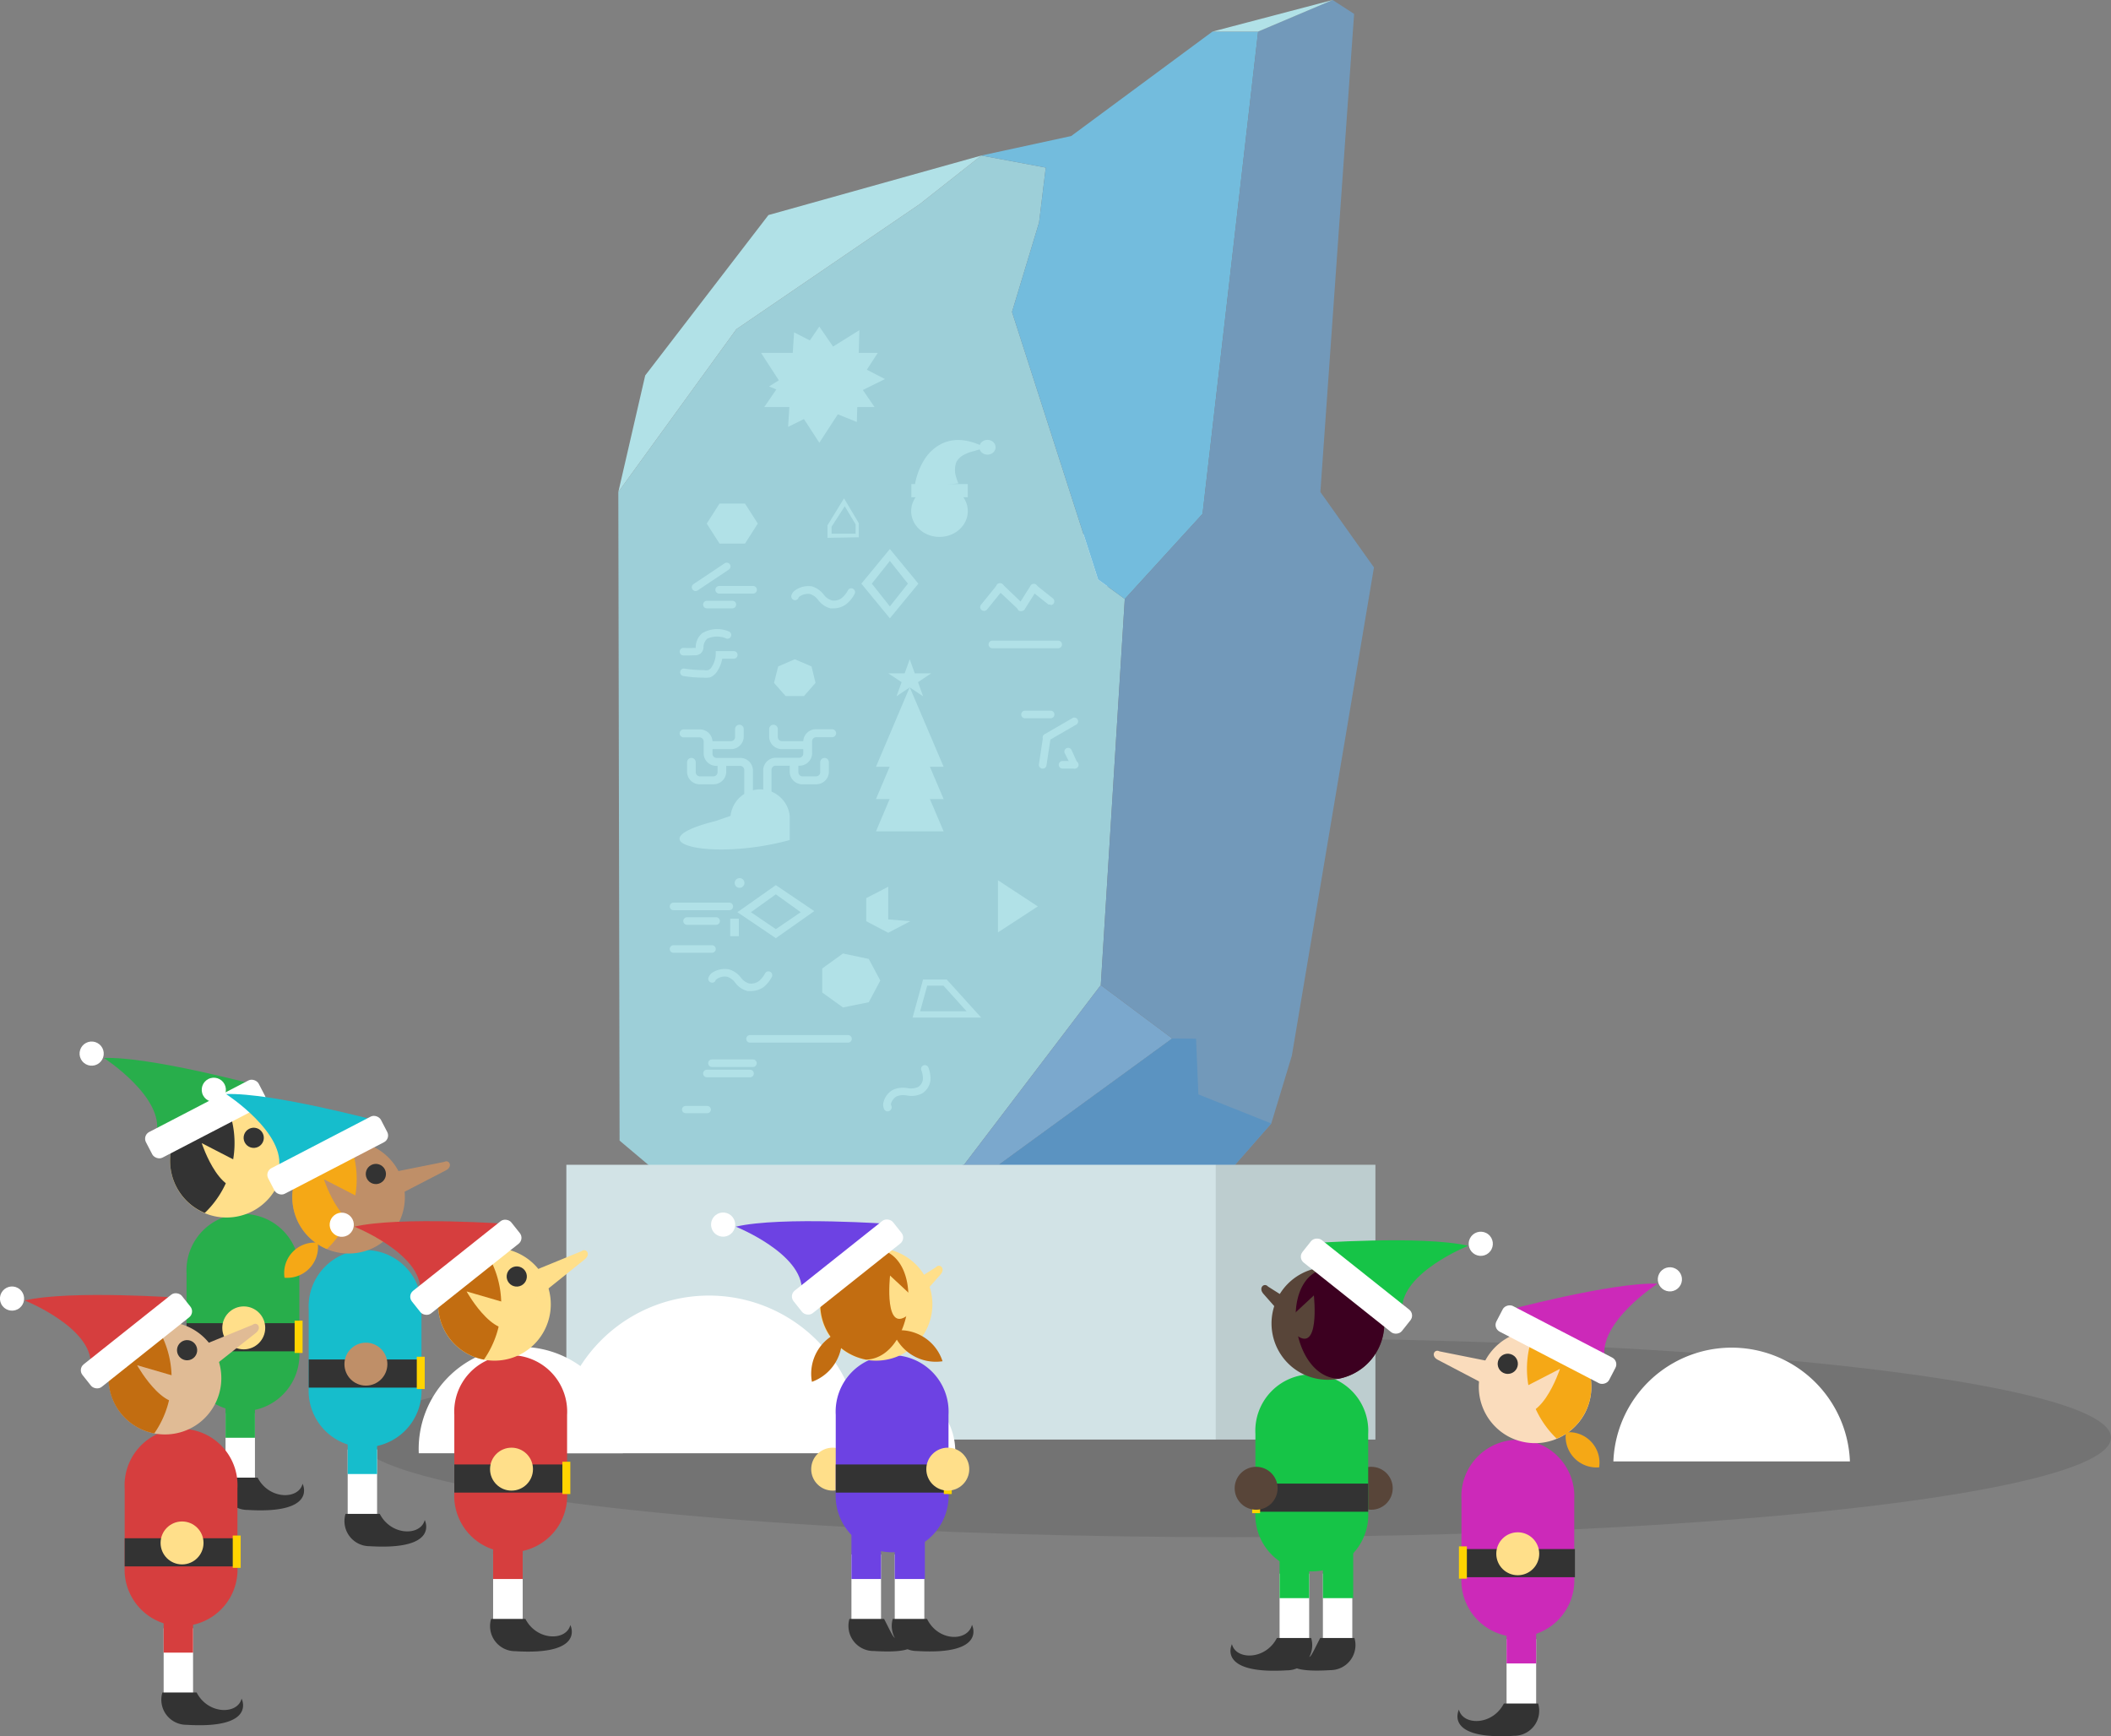 <svg id="slice" xmlns="http://www.w3.org/2000/svg" width="117" height="96.23" viewBox="0 0 117 96.23"><rect x="0" y="0" width="117" height="96.23" fill="#808080" stroke="none"/><defs><style>.cls-1{opacity:.5}.cls-2{opacity:.8}.cls-3{opacity:.99}.cls-4{opacity:.1}.cls-5{fill:#fff}.cls-6{fill:#9dcfd8}.cls-7{fill:#b1e1e7}.cls-8{fill:#73bcdd}.cls-9{fill:#7ba8cd}.cls-10{fill:#7299ba}.cls-11{fill:#5b93c1}.cls-12{fill:#d2e3e6}.cls-13{fill:#28ae4b}.cls-14{fill:#333}.cls-15{fill:#ffd400}.cls-16{fill:#ffdf8a}.cls-17{fill:#16bdcc}.cls-18{fill:#bf8f68}.cls-19{fill:#f5a816}.cls-20{fill:#cc29b9}.cls-21{fill:#fadcbc}.cls-22{fill:#d63e3e}.cls-23{fill:#c26d11}.cls-24{fill:#e0bb95}.cls-25{fill:#6d42e3}.cls-26{fill:#584539}.cls-27{fill:#16c447}.cls-28{fill:#3c0020}</style></defs><title>easteregg-rosetta-stone</title><g id="New_Symbol_107" data-name="New Symbol 107"><ellipse class="cls-4" cx="68.38" cy="79.68" rx="48.62" ry="5.52"/><path class="cls-5" d="M57.79 31.84a1.82 1.82 0 0 1 3.62 0z"/><path class="cls-5" d="M61.4 32.5h-3.61a.66.66 0 0 1-.66-.66 2.48 2.48 0 0 1 4.94 0 .66.66 0 0 1-.67.66zm-2.65-1.33h1.68a1.37 1.37 0 0 0-1.68 0z"/><path class="cls-6" d="M34.27 27.27l6.54-9.02 10.17-6.94 3.41-2.69 3.57.67-.37 3.04-1.5 4.96 4.77 14.83 1.48 1.08-1.33 21.4-7.58 9.96-5.79 1.35-10.31-.17-2.99-2.52-.07-35.95z"/><path class="cls-7" d="M34.27 27.27l6.54-9.02 10.17-6.94 3.41-2.69-11.8 3.3-6.83 8.89-1.49 6.46z"/><path class="cls-8" d="M67.2 1.75l-7.83 5.79-4.98 1.08 3.57.67-.37 3.04-1.5 4.96 4.77 14.83 1.48 1.08 4.31-4.72 1.33-11.51 1.75-15.22H67.2z"/><path class="cls-9" d="M53.43 64.56l7.58-9.96 3.96 2.96-9.61 7h-1.93z"/><path class="cls-10" d="M47.64 65.91l5.79-1.35h1.93l9.61-7-3.96-2.96 1.33-21.4 4.31-4.72 1.33-11.51 1.75-15.22L73.86 0l1.19.77-1.87 26.5 2.97 4.18-4.55 27.06-1.14 3.76-4.85 5.53-14.85-.54"/><path class="cls-11" d="M66.42 60.66l-.13-3.09-1.32-.01-9.61 7h-1.93l-5.79 1.35 3.12 1.35 14.85.54 4.85-5.53-4.04-1.61z"/><path class="cls-7" d="M69.73 1.75L73.86 0 67.2 1.75h2.53"/><path class="cls-12" d="M31.39 64.56h44.84v15.23H31.39z"/><g id="_Group_" data-name="&lt;Group&gt;"><path id="_Path_" data-name="&lt;Path&gt;" class="cls-5" d="M30.85 80.55a8.45 8.45 0 1 1 16.89 0z"/><path id="_Path_2" data-name="&lt;Path&gt;" class="cls-5" d="M23.21 80.55a5.66 5.66 0 1 1 11.31 0z"/><path id="_Path_3" data-name="&lt;Path&gt;" class="cls-5" d="M89.42 81a6.56 6.56 0 0 1 13.11 0z"/></g><path id="_Path_4" data-name="&lt;Path&gt;" class="cls-5" d="M45.69 80.64a3.63 3.63 0 1 1 7.25 0z"/><path class="cls-4" d="M67.38 64.56h8.85v15.23h-8.85z"/><path class="cls-7" d="M39.2 61.7H38a.2.2 0 1 1 0-.4h1.2a.2.2 0 0 1 0 .4zm13.1-19.2h-3.75l1.87-4.41 1.88 4.41z"/><path class="cls-7" d="M52.3 44.29h-3.75l1.87-4.42 1.88 4.42z"/><path class="cls-7" d="M52.3 46.08h-3.75l1.87-4.42 1.88 4.42zm-6.44-16.27v-.69l.92-1.5.82 1.38v.78zm.23-.62v.39h1.33v-.52l-.6-1zm-6.21.94l-.71-1.11.71-1.11h1.41l.71 1.11-.71 1.11h-1.41zm6.34 3.59h-.19a1.24 1.24 0 0 1-.68-.46.91.91 0 0 0-.44-.33.77.77 0 0 0-.64.17.21.21 0 0 1-.25.16.21.21 0 0 1-.16-.25.55.55 0 0 1 .27-.33 1.27 1.27 0 0 1 .87-.18 1.29 1.29 0 0 1 .65.45.86.86 0 0 0 .46.33.7.7 0 0 0 .55-.14 1.42 1.42 0 0 0 .34-.43.21.21 0 0 1 .29-.07.21.21 0 0 1 .07.29 1.79 1.79 0 0 1-.45.55 1.19 1.19 0 0 1-.69.24zm3.1.55l-1.58-1.92 1.58-1.92 1.58 1.92zm-1-1.92l1 1.26 1-1.26-1-1.26z"/><ellipse class="cls-7" cx="52.07" cy="28.33" rx="1.57" ry="1.43"/><path class="cls-7" d="M50.51 26.83h3.13v.73h-3.13z"/><path class="cls-7" d="M50.72 27.07a.48.48 0 0 0 0-.06 1.72 1.72 0 0 1 0-.22 4 4 0 0 1 .18-.64 3.57 3.57 0 0 1 .45-.85 2.39 2.39 0 0 1 .87-.72 2.12 2.12 0 0 1 1-.19 2.82 2.82 0 0 1 .76.15 3.59 3.59 0 0 1 .47.19l.17.08v.07h-.19A3.16 3.16 0 0 0 54 25a2.16 2.16 0 0 0-.58.21 1 1 0 0 0-.41.39 1.25 1.25 0 0 0 0 .89 1.74 1.74 0 0 0 .11.3z"/><ellipse class="cls-7" cx="54.73" cy="24.79" rx=".45" ry=".41"/><path class="cls-7" d="M43 52l-2.13-1.44 2.13-1.5 2.13 1.44zm-1.38-1.44l1.38.94 1.38-.94-1.38-.99zm1.92-11.98l-.64-.73.23-.91.92-.4.93.4.22.91-.64.73h-1.02zm11.77 13.1v-2.89l2.21 1.45-2.21 1.44zm-.93 4.72h-3.8l.58-2.11h1.31zM51 56.05h2.57l-1.28-1.42h-.9zm-2.99-6.27l1.22-.63v1.81l1.22.1-1.22.64-1.22-.64v-1.28zm-6.39 5.15h-.19a1.23 1.23 0 0 1-.68-.46.91.91 0 0 0-.44-.33.76.76 0 0 0-.64.17.2.2 0 0 1-.25.15.21.21 0 0 1-.16-.25.55.55 0 0 1 .27-.33 1.26 1.26 0 0 1 .88-.15 1.29 1.29 0 0 1 .65.45.87.87 0 0 0 .46.33.73.73 0 0 0 .55-.14 1.4 1.4 0 0 0 .34-.43.21.21 0 0 1 .29-.07.21.21 0 0 1 .07.29 1.8 1.8 0 0 1-.45.55 1.19 1.19 0 0 1-.7.22zm3.95-1.25l1.15-.83 1.43.3.64 1.2-.64 1.2-1.43.29-1.15-.83v-1.33zm-1.8-7.12v-1.34a1.65 1.65 0 0 0-3.28 0l-.84.29c-4.65 1.17-.25 2.25 4.12 1.05z"/><path class="cls-7" d="M41.49 44.34a.23.23 0 0 1-.24-.22v-1.45a.23.23 0 0 0-.24-.22h-1.28a.7.7 0 0 1-.73-.66v-.7a.23.23 0 0 0-.24-.22h-.87a.22.22 0 1 1 0-.44h.87a.7.7 0 0 1 .73.66v.7a.23.23 0 0 0 .24.22H41a.7.7 0 0 1 .73.66v1.45a.23.23 0 0 1-.24.22z"/><path class="cls-7" d="M39.54 43.47h-.73a.7.7 0 0 1-.73-.66v-.56a.24.24 0 0 1 .48 0v.56a.23.23 0 0 0 .24.22h.73a.23.23 0 0 0 .24-.22v-.45a.24.24 0 0 1 .48 0v.45a.7.7 0 0 1-.71.66zm.96-1.95h-1.21a.22.22 0 1 1 0-.44h1.21a.23.23 0 0 0 .24-.22v-.45a.24.24 0 0 1 .48 0v.45a.7.7 0 0 1-.72.66zm4.07 0h-1.21a.7.7 0 0 1-.73-.66v-.45a.24.24 0 0 1 .48 0v.45a.23.23 0 0 0 .24.22h1.22a.22.22 0 1 1 0 .44z"/><path class="cls-7" d="M42.54 44.34a.23.23 0 0 1-.24-.22v-1.45A.7.7 0 0 1 43 42h1.28a.23.23 0 0 0 .24-.22v-.7a.7.7 0 0 1 .73-.66h.87a.22.22 0 1 1 0 .44h-.87a.23.23 0 0 0-.24.22v.7a.7.7 0 0 1-.73.66H43a.23.23 0 0 0-.24.22v1.45a.23.23 0 0 1-.22.23z"/><path class="cls-7" d="M45.23 43.47h-.73a.7.7 0 0 1-.73-.66v-.45a.24.24 0 0 1 .48 0v.45a.23.23 0 0 0 .24.22h.73a.23.23 0 0 0 .24-.22v-.56a.24.24 0 0 1 .48 0v.56a.7.7 0 0 1-.71.66zm5.19-6.93l.28.78h.91l-.73.49.28.78-.74-.49-.73.49.28-.78-.74-.49h.91l.28-.78zm-10 13.91h-3.09a.21.21 0 1 1 0-.42h3.09a.21.21 0 1 1 0 .42zm-.73.81h-1.61a.21.21 0 0 1 0-.42h1.61a.21.21 0 0 1 0 .42zm-.23 1.55h-2.13a.21.21 0 0 1 0-.42h2.13a.21.21 0 0 1 0 .42zm9.73 8.79a.2.2 0 0 1-.16-.08.53.53 0 0 1-.06-.44 1.09 1.09 0 0 1 .51-.67 1.41 1.41 0 0 1 .81-.1 1 1 0 0 0 .59-.06.57.57 0 0 0 .27-.42 1.27 1.27 0 0 0-.09-.52.21.21 0 1 1 .4-.13 1.67 1.67 0 0 1 .11.69 1 1 0 0 1-.47.74 1.33 1.33 0 0 1-.83.11 1 1 0 0 0-.58.05.69.69 0 0 0-.3.38.19.19 0 0 0 0 .11.22.22 0 0 1-.06.29.22.22 0 0 1-.14.05zm5.34-27.74a.21.21 0 0 1-.16-.34l.9-1.11a.21.21 0 1 1 .33.27l-.9 1.11a.21.21 0 0 1-.17.07z"/><path class="cls-7" d="M56.6 33.86a.21.21 0 0 1-.14-.06l-1.17-1.1a.21.21 0 1 1 .29-.3l1.16 1.11a.21.21 0 0 1 0 .3.21.21 0 0 1-.14.05z"/><path class="cls-7" d="M56.6 33.86a.22.22 0 0 1-.11 0 .21.21 0 0 1-.07-.29l.7-1.11a.21.21 0 1 1 .36.22l-.7 1.11a.21.21 0 0 1-.18.07z"/><path class="cls-7" d="M58.23 33.5a.21.21 0 0 1-.13 0l-.93-.74a.21.21 0 1 1 .26-.33l.93.74a.21.21 0 0 1-.13.37zm.41 2.43H55a.21.21 0 0 1 0-.42h3.65a.21.21 0 0 1 0 .42zm-.41 3.88h-1.42a.21.21 0 0 1 0-.42h1.42a.21.21 0 0 1 0 .42zm-.47 2.79a.21.21 0 0 1-.18-.24l.23-1.51a.22.22 0 0 1 .24-.18.21.21 0 0 1 .18.24L58 42.42a.21.21 0 0 1-.24.18zm1.81 0h-.68a.21.21 0 0 1 0-.42h.68a.21.21 0 0 1 0 .42z"/><path class="cls-7" d="M59.57 42.6a.21.21 0 0 1-.19-.12l-.38-.76a.21.21 0 0 1 .38-.17l.34.75a.21.21 0 0 1-.11.28zM58 41.09a.21.21 0 0 1-.11-.39l1.57-.91a.21.21 0 0 1 .21.36l-1.57.91a.21.21 0 0 1-.1.03zm-11 16.7h-5.43a.21.21 0 0 1 0-.42H47a.21.21 0 0 1 0 .42zm-5.26 1.35h-2.28a.21.21 0 0 1 0-.42h2.27a.21.21 0 0 1 0 .42zm-.17.57h-2.39a.21.21 0 0 1 0-.42h2.39a.21.21 0 0 1 0 .42zm6.9-37.15h-6.11l3.05-4.46 3.06 4.46z"/><path class="cls-7" d="M48.65 19.56h-6.47l3.23 4.98 3.24-4.98z"/><path class="cls-7" d="M49.05 21.01l-5.37 2.65.33-5.24 5.04 2.59z"/><path class="cls-7" d="M47.63 18.3l-5.01 3.12 4.87 1.97.14-5.09zm-9.08 14.46a.21.21 0 0 1-.12-.38l1.72-1.15a.21.21 0 1 1 .23.35l-1.72 1.15a.22.22 0 0 1-.11.03zm3.19.14h-1.88a.21.21 0 1 1 0-.42h1.88a.21.21 0 1 1 0 .42zm-1.15.82h-1.41a.21.21 0 0 1 0-.42h1.41a.21.21 0 0 1 0 .42zm-2.43 2.61h-.28a.21.21 0 0 1 0-.42 5.77 5.77 0 0 0 .61 0h.07v-.06a1 1 0 0 1 .37-.76A1.64 1.64 0 0 1 40.4 35a.21.21 0 0 1-.12.4 1.31 1.31 0 0 0-1.08 0 .65.65 0 0 0-.21.45.48.48 0 0 1-.17.38.52.52 0 0 1-.3.09zm.84 1.23a7.26 7.26 0 0 1-1.13-.09.21.21 0 0 1-.17-.24.2.2 0 0 1 .24-.17 6.87 6.87 0 0 0 1.07.08.66.66 0 0 0 .25 0 .44.44 0 0 0 .19-.18 1.4 1.4 0 0 0 .22-.67v-.2h1a.21.21 0 0 1 0 .42h-.64a1.85 1.85 0 0 1-.27.68.85.85 0 0 1-.39.35 1.24 1.24 0 0 1-.37.02zm1.47 13.36h.48v.97h-.48z"/><circle class="cls-7" cx="40.99" cy="48.94" r=".27"/><path class="cls-13" d="M16.59 74.91a3.13 3.13 0 1 1-6.25 0v-4.32a3.13 3.13 0 1 1 6.25 0z"/><path class="cls-5" d="M14.13 78.33v3.87H12.5v-3.87"/><path class="cls-13" d="M12.87 76.23c1.09 0 1.26.54 1.26 1.11v2.35H12.5V77z"/><path class="cls-14" d="M12.38 81.9h1.9c.63 1.23 2.27 1.23 2.49.34 0 0 .87 1.69-3.05 1.45a1.39 1.39 0 0 1-1.34-1.79zm-2.04-8.56h6.25v1.56h-6.25z"/><path class="cls-15" d="M16.33 73.2h.44v1.79h-.44z"/><circle class="cls-16" cx="13.51" cy="73.6" r="1.19"/><path class="cls-13" d="M14.32 60.17s-6-1.62-8.56-1.53c0 0 3.37 2.18 2.91 4.19z"/><path class="cls-16" d="M15.33 62.91A3.13 3.13 0 0 1 14 67.13a3.13 3.13 0 0 1-4.22-1.33 3.13 3.13 0 0 1 1.33-4.21 3.13 3.13 0 0 1 4.21 1.33z"/><path class="cls-14" d="M12.56 61.23a3.12 3.12 0 0 0-1.21 6 5.37 5.37 0 0 0 1.21-6z"/><path class="cls-16" d="M13.72 64.67l-2.54-1.31s1.15 3.51 2.73 2.19z"/><rect class="cls-5" x="7.87" y="61.22" width="7.04" height="1.6" rx=".42" ry=".42" transform="rotate(-27.44 11.397 62.025)"/><circle class="cls-14" cx="14.06" cy="63.07" r=".56" transform="rotate(-27.44 14.051 63.063)"/><circle class="cls-5" cx="5.08" cy="58.4" r=".67" transform="rotate(-27.44 5.077 58.399)"/><path class="cls-16" d="M14.85 63l3-.6c.28-.15.5.26.09.47l-3.11 1.62z"/><path class="cls-17" d="M23.36 76.91a3.13 3.13 0 1 1-6.25 0v-4.32a3.13 3.13 0 1 1 6.25 0z"/><path class="cls-5" d="M20.9 80.34v3.86h-1.63v-3.86"/><path class="cls-17" d="M19.64 78.24c1.09 0 1.26.54 1.26 1.11v2.35h-1.63V79z"/><path class="cls-14" d="M19.15 83.91h1.9c.63 1.23 2.27 1.23 2.49.34 0 0 .87 1.69-3.05 1.45a1.39 1.39 0 0 1-1.34-1.79zm-2.04-8.56h6.25v1.56h-6.25z"/><path class="cls-15" d="M23.1 75.2h.44v1.79h-.44z"/><circle class="cls-18" cx="20.28" cy="75.61" r="1.19"/><path class="cls-17" d="M21.09 62.17s-6-1.62-8.56-1.53c0 0 3.37 2.18 2.91 4.19z"/><path class="cls-18" d="M22.09 64.92a3.13 3.13 0 0 1-1.33 4.21 3.13 3.13 0 0 1-4.21-1.33 3.13 3.13 0 0 1 1.33-4.21 3.13 3.13 0 0 1 4.21 1.33z"/><path class="cls-19" d="M19.33 63.23a3.12 3.12 0 0 0-1.21 6 5.37 5.37 0 0 0 1.21-6z"/><path class="cls-19" d="M15.77 70.82a1.71 1.71 0 0 0 1.84-1.94 1.69 1.69 0 0 0-1.84 1.94z"/><path class="cls-18" d="M20.49 66.67l-2.54-1.31s1.15 3.51 2.73 2.19z"/><rect class="cls-5" x="14.64" y="63.23" width="7.04" height="1.6" rx=".42" ry=".42" transform="rotate(-27.44 18.157 64.022)"/><circle class="cls-14" cx="20.83" cy="65.07" r=".56" transform="rotate(-27.44 20.832 65.066)"/><circle class="cls-5" cx="11.85" cy="60.4" r=".67" transform="rotate(-27.44 11.858 60.401)"/><path class="cls-18" d="M21.62 65l3-.6c.28-.15.5.26.09.47l-3.11 1.61z"/><path class="cls-20" d="M81 87.42a3.13 3.13 0 1 0 6.25 0v-4.31a3.13 3.13 0 1 0-6.25 0z"/><path class="cls-5" d="M83.5 90.85v3.86h1.64v-3.86"/><path class="cls-20" d="M84.76 88.75c-1.09 0-1.26.54-1.26 1.11v2.34h1.64v-2.64z"/><path class="cls-14" d="M85.25 94.42h-1.9c-.63 1.23-2.27 1.23-2.49.34 0 0-.87 1.69 3.05 1.45a1.39 1.39 0 0 0 1.34-1.79zm-4.21-8.56h6.25v1.56h-6.25z"/><path class="cls-15" d="M80.86 85.71h.44v1.79h-.44z"/><circle class="cls-16" cx="84.12" cy="86.12" r="1.19"/><path class="cls-20" d="M83.31 72.68s6-1.62 8.56-1.53c0 0-3.37 2.18-2.91 4.19z"/><path class="cls-21" d="M82.31 75.43a3.13 3.13 0 0 0 1.33 4.21 3.13 3.13 0 0 0 4.21-1.33 3.13 3.13 0 0 0-1.33-4.21 3.13 3.13 0 0 0-4.21 1.33z"/><path class="cls-19" d="M85.07 73.74a3.12 3.12 0 0 1 1.21 6 5.37 5.37 0 0 1-1.21-6z"/><path class="cls-19" d="M88.63 81.33a1.71 1.71 0 0 1-1.84-1.94 1.69 1.69 0 0 1 1.84 1.94z"/><path class="cls-21" d="M83.92 77.18l2.54-1.31s-1.15 3.51-2.73 2.19z"/><rect class="cls-5" x="85.44" y="71.01" width="1.6" height="7.04" rx=".42" ry=".42" transform="rotate(-62.56 86.236 74.532)"/><circle class="cls-14" cx="83.57" cy="75.58" r=".56" transform="rotate(-62.56 83.578 75.588)"/><circle class="cls-5" cx="92.55" cy="70.91" r=".67" transform="rotate(-62.56 92.55 70.909)"/><path class="cls-21" d="M82.78 75.5l-3-.6c-.28-.15-.5.26-.09.47L82.8 77z"/><path class="cls-22" d="M31.43 82.73a3.13 3.13 0 1 1-6.25 0v-4.31a3.13 3.13 0 1 1 6.25 0z"/><path class="cls-5" d="M28.97 86.16v3.87h-1.64v-3.87"/><path class="cls-22" d="M27.71 84.06c1.09 0 1.26.54 1.26 1.11v2.35h-1.64v-2.65z"/><path class="cls-14" d="M27.22 89.73h1.9c.63 1.23 2.27 1.23 2.49.34 0 0 .87 1.69-3.05 1.45a1.39 1.39 0 0 1-1.34-1.79zm-2.04-8.56h6.25v1.56h-6.25z"/><path class="cls-15" d="M31.17 81.02h.44v1.79h-.44z"/><circle class="cls-16" cx="28.35" cy="81.43" r="1.19"/><path class="cls-22" d="M28.34 67.85s-6.17-.45-8.7.14c0 0 3.73 1.49 3.66 3.55z"/><path class="cls-16" d="M29.85 70.35a3.13 3.13 0 0 1-.5 4.39 3.13 3.13 0 0 1-4.39-.5 3.13 3.13 0 0 1 .5-4.39 3.13 3.13 0 0 1 4.39.5z"/><path class="cls-23" d="M26.82 69.23a3.12 3.12 0 0 0 0 6.13 5.37 5.37 0 0 0 0-6.13z"/><path class="cls-16" d="M28.61 72.38l-2.75-.8s1.8 3.23 3.1 1.63z"/><rect class="cls-5" x="22.3" y="69.43" width="7.04" height="1.6" rx=".42" ry=".42" transform="rotate(-38.49 25.835 70.236)"/><circle class="cls-14" cx="28.64" cy="70.75" r=".56" transform="rotate(-38.49 28.643 70.75)"/><circle class="cls-5" cx="18.94" cy="67.88" r=".67" transform="rotate(-38.49 18.945 67.88)"/><path class="cls-16" d="M29.4 70.51l2.83-1.16c.25-.2.54.16.18.45L29.67 72z"/><path class="cls-22" d="M13.16 86.82a3.13 3.13 0 1 1-6.25 0V82.5a3.13 3.13 0 1 1 6.25 0z"/><path class="cls-5" d="M10.7 90.25v3.86H9.07v-3.86"/><path class="cls-22" d="M9.44 88.14c1.09 0 1.26.54 1.26 1.11v2.35H9.07V89z"/><path class="cls-14" d="M9 93.81h1.9c.63 1.23 2.27 1.23 2.49.34 0 0 .87 1.69-3.05 1.45A1.39 1.39 0 0 1 9 93.81zm-2.09-8.55h6.25v1.56H6.91z"/><path class="cls-15" d="M12.9 85.11h.44v1.79h-.44z"/><circle class="cls-16" cx="10.09" cy="85.52" r="1.19"/><path class="cls-22" d="M10.07 71.94s-6.17-.45-8.7.14c0 0 3.73 1.49 3.66 3.55z"/><path class="cls-24" d="M11.59 74.44a3.13 3.13 0 0 1-.5 4.39 3.13 3.13 0 0 1-4.39-.5 3.13 3.13 0 0 1 .5-4.39 3.13 3.13 0 0 1 4.39.5z"/><path class="cls-23" d="M8.55 73.32a3.12 3.12 0 0 0 0 6.13 5.37 5.37 0 0 0 0-6.13z"/><path class="cls-24" d="M10.35 76.47l-2.75-.8s1.8 3.23 3.1 1.63z"/><rect class="cls-5" x="4.04" y="73.52" width="7.04" height="1.6" rx=".42" ry=".42" transform="rotate(-38.49 7.556 74.315)"/><circle class="cls-14" cx="10.37" cy="74.83" r=".56" transform="rotate(-38.49 10.38 74.834)"/><circle class="cls-5" cx=".67" cy="71.97" r=".67" transform="rotate(-38.49 .676 71.977)"/><path class="cls-24" d="M11.14 74.6L14 73.43c.25-.2.54.16.18.45l-2.78 2.19z"/><circle class="cls-16" cx="46.15" cy="81.43" r="1.19"/><path class="cls-25" d="M52.57 82.73a3.13 3.13 0 1 1-6.25 0v-4.31a3.13 3.13 0 1 1 6.25 0z"/><path class="cls-5" d="M51.23 86.16v3.87h-1.64v-3.87"/><path class="cls-25" d="M50 84.06c1.09 0 1.26.54 1.26 1.11v2.35h-1.67v-2.65z"/><path class="cls-14" d="M49.48 89.73h1.9c.62 1.27 2.26 1.27 2.49.33 0 0 .87 1.69-3.05 1.45a1.39 1.39 0 0 1-1.34-1.78z"/><path class="cls-5" d="M48.83 86.16v3.87h-1.64v-3.87"/><path class="cls-25" d="M47.57 84.06c1.09 0 1.26.54 1.26 1.11v2.35h-1.64v-2.65z"/><path class="cls-14" d="M47.08 89.73H49c.63 1.23.61 1.36.83.46 0 0 2.53 1.56-1.39 1.32a1.39 1.39 0 0 1-1.36-1.78zm-.76-8.56h6.25v1.56h-6.25z"/><path class="cls-15" d="M52.31 81.02h.44v1.79h-.44z"/><circle class="cls-16" cx="52.53" cy="81.43" r="1.19"/><path class="cls-16" d="M49.28 71.88l2.59-1.64c.21-.24.56.07.25.41l-2.32 2.63z"/><path class="cls-25" d="M49.48 67.85s-6.17-.45-8.7.14c0 0 3.73 1.49 3.66 3.55z"/><path class="cls-16" d="M51 70.35a3.13 3.13 0 0 1-.5 4.39 3.13 3.13 0 0 1-4.39-.5 3.13 3.13 0 0 1 .5-4.39 3.13 3.13 0 0 1 4.39.5z"/><path class="cls-23" d="M48 69.23a3.12 3.12 0 0 0 0 6.13c2.84-.1 3.41-6.58 0-6.13z"/><path class="cls-23" d="M52.24 75.45a2.52 2.52 0 0 1-2.76-1.69 2.49 2.49 0 0 1 2.76 1.69zM45 76.59a2.52 2.52 0 0 0 1.63-2.8 2.49 2.49 0 0 0-1.63 2.8z"/><path class="cls-16" d="M50.62 71.9l-1.29-1.2s-.38 3.45 1.12 2.08z"/><rect class="cls-5" x="43.45" y="69.43" width="7.04" height="1.6" rx=".42" ry=".42" transform="rotate(-38.49 46.968 70.223)"/><circle class="cls-5" cx="40.08" cy="67.88" r=".67" transform="rotate(-38.49 40.073 67.88)"/><circle class="cls-26" cx="76" cy="82.49" r="1.19"/><path class="cls-27" d="M69.58 83.79a3.13 3.13 0 1 0 6.25 0v-4.31a3.13 3.13 0 1 0-6.25 0z"/><path class="cls-5" d="M70.92 87.22v3.87h1.64v-3.87"/><path class="cls-27" d="M72.18 85.12c-1.09 0-1.26.54-1.26 1.11v2.35h1.64v-2.65z"/><path class="cls-14" d="M72.67 90.79h-1.9c-.63 1.23-2.27 1.23-2.49.34 0 0-.87 1.69 3.05 1.45a1.39 1.39 0 0 0 1.34-1.79z"/><path class="cls-5" d="M73.32 87.22v3.87h1.63v-3.87"/><path class="cls-27" d="M74.58 85.12c-1.09 0-1.26.54-1.26 1.11v2.35H75v-2.65z"/><path class="cls-14" d="M75.07 90.79h-1.9c-.63 1.23-.61 1.36-.83.46 0 0-2.53 1.56 1.39 1.32a1.39 1.39 0 0 0 1.34-1.78zm-5.49-8.56h6.25v1.56h-6.25z"/><path class="cls-15" d="M69.4 82.08h.44v1.79h-.44z"/><circle class="cls-26" cx="69.62" cy="82.49" r="1.19"/><path class="cls-26" d="M72.87 72.95l-2.59-1.64c-.21-.24-.56.07-.25.41l2.32 2.63z"/><path class="cls-27" d="M72.67 68.91s6.17-.45 8.7.14c0 0-3.73 1.49-3.66 3.55z"/><path class="cls-26" d="M71.15 71.41a3.13 3.13 0 0 0 .5 4.39 3.13 3.13 0 0 0 4.39-.5 3.13 3.13 0 0 0-.5-4.39 3.13 3.13 0 0 0-4.39.5z"/><path class="cls-28" d="M74.19 70.29a3.12 3.12 0 0 1 0 6.13c-2.88-.1-3.45-6.57 0-6.13z"/><path class="cls-26" d="M71.53 73l1.29-1.2s.38 3.45-1.12 2.08z"/><rect class="cls-5" x="74.38" y="67.77" width="1.6" height="7.04" rx=".42" ry=".42" transform="rotate(-51.51 75.175 71.287)"/><circle class="cls-5" cx="82.07" cy="68.94" r=".67" transform="rotate(-51.51 82.069 68.94)"/></g></svg>
